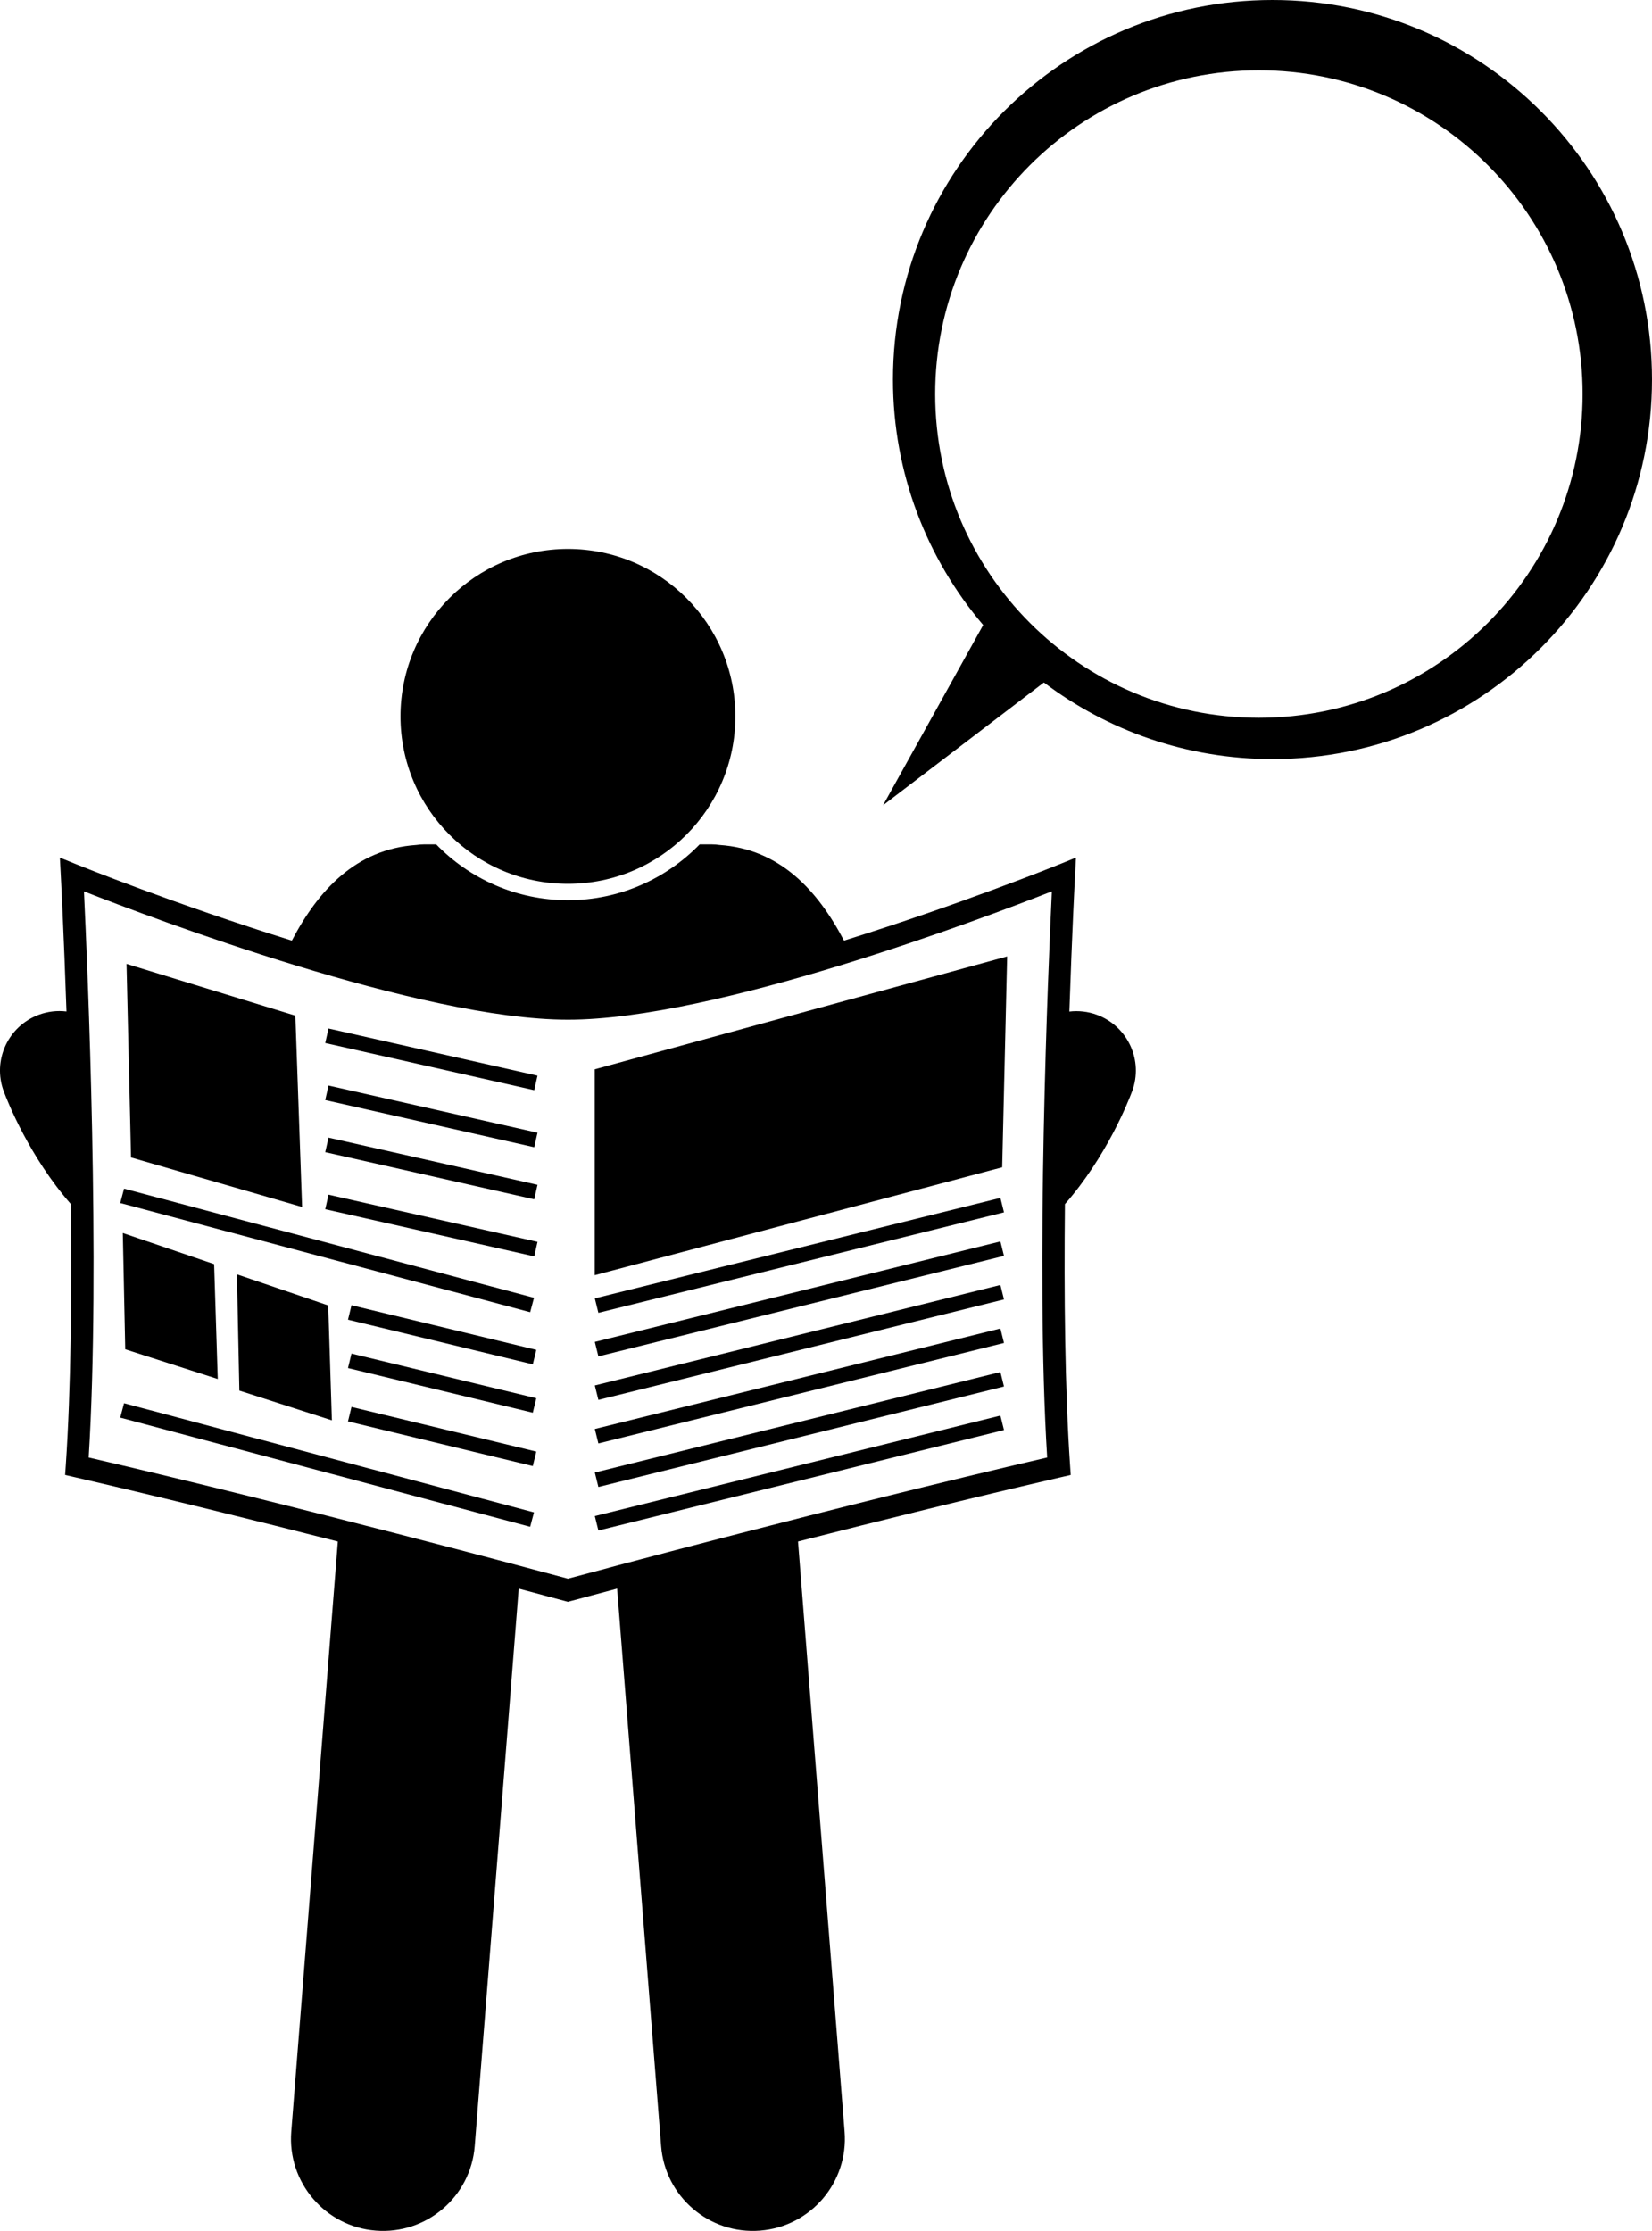 <svg xmlns="http://www.w3.org/2000/svg" enable-background="new 0 0 221.987 299.76" viewBox="0 0 221.987 299.76" id="reading-newspaper">
  <path d="M140.273 91.703c8.544 6.457 19.181 10.292 30.716 10.292 28.165 0 50.997-22.832 50.997-50.997S199.155 0 170.99 0s-50.997 22.832-50.997 50.997c0 12.583 4.567 24.094 12.121 32.988l-13.451 24.212L140.273 91.703zM125.663 52.947c0-24.024 19.476-43.5 43.5-43.5 24.024 0 43.5 19.476 43.5 43.5 0 24.024-19.476 43.5-43.5 43.5C145.138 96.447 125.663 76.972 125.663 52.947zM9.53 161.797c.127 12.264-.001 24.979-.691 35.113l-.087 1.275 1.246.288c11.909 2.753 24.467 5.868 35.398 8.654l-6.257 79.295c-.537 6.809 4.547 12.761 11.353 13.297 6.807.537 12.763-4.543 13.3-11.352l5.911-74.909c3.849 1.024 6.132 1.643 6.22 1.667l.393.106.393-.106c.088-.024 2.37-.643 6.218-1.667l5.911 74.909c.537 6.809 6.493 11.889 13.3 11.352 6.805-.537 11.89-6.489 11.352-13.297l-6.257-79.295c10.93-2.786 23.488-5.901 35.398-8.654l1.246-.288-.087-1.275c-.691-10.134-.818-22.849-.692-35.112 5.579-6.365 8.502-13.755 9.025-15.156 1.541-4.131-.556-8.718-4.682-10.271-1.237-.466-2.518-.598-3.748-.452.365-10.71.754-18.135.764-18.327l.125-2.358-2.188.889c-.241.098-13.477 5.443-28.984 10.265-3.561-6.804-8.642-12.303-16.716-12.851-.348-.048-.701-.081-1.063-.081h-1.613c-4.491 4.622-10.766 7.501-17.704 7.501s-13.213-2.879-17.704-7.501h-1.614c-.362 0-.715.034-1.063.082-8.073.548-13.155 6.047-16.716 12.851-15.507-4.822-28.744-10.167-28.985-10.265l-2.188-.889.125 2.358c.01.192.398 7.611.764 18.314-1.222-.145-2.495-.015-3.727.444-4.14 1.544-6.245 6.151-4.701 10.291C1.029 148.042 3.952 155.433 9.53 161.797zM11.283 119.769c9.288 3.647 45.242 17.243 65.032 17.243 19.79 0 55.743-13.596 65.03-17.243-.481 10.087-2.227 50.496-.631 76.07-28.607 6.648-60.508 15.234-64.399 16.285-3.891-1.051-35.792-9.637-64.4-16.285C13.511 170.265 11.765 129.857 11.283 119.769z"></path>
  <polygon points="17.607 155.524 40.595 162.178 39.688 136.469 17.002 129.512"></polygon>
  <polygon points="29.262 185.295 28.772 169.856 16.502 165.678 16.829 181.3"></polygon>
  <polygon points="32.163 186.85 44.595 190.846 44.105 175.407 31.835 171.229"></polygon>
  <rect width="2" height="28.789" x="56.96" y="127.951" transform="rotate(-77.28 57.958 142.34)"></rect>
  <rect width="2" height="28.789" x="56.96" y="135.617" transform="rotate(-77.28 57.958 150.006)"></rect>
  <rect width="2" height="28.789" x="56.96" y="142.618" transform="rotate(-77.28 57.958 157.006)"></rect>
  <rect width="2" height="28.789" x="56.96" y="150.285" transform="rotate(-77.28 57.958 164.672)"></rect>
  <rect width="2" height="25.548" x="58.419" y="166.572" transform="rotate(-76.42 59.419 179.351)"></rect>
  <rect width="2" height="25.548" x="58.419" y="173.072" transform="rotate(-76.42 59.418 185.851)"></rect>
  <rect width="2" height="25.548" x="58.419" y="180.239" transform="rotate(-76.42 59.418 193.019)"></rect>
  <rect width="2" height="57.003" x="42.96" y="139.51" transform="rotate(-75.09 43.96 168.015)"></rect>
  <rect width="2" height="57.003" x="42.96" y="168.344" transform="rotate(-75.09 43.959 196.85)"></rect>
  <circle cx="76.315" cy="96.257" r="22.5"></circle>
  <polygon points="79.918 171.345 134.668 156.846 135.335 128.512 79.918 143.678"></polygon>
  <polygon points="80.168 175.428 80.409 176.399 134.909 162.899 134.428 160.958 79.928 174.458"></polygon>
  <polygon points="79.928 180.308 80.168 181.279 80.409 182.25 134.909 168.75 134.428 166.808"></polygon>
  <polygon points="79.928 186.159 80.168 187.13 80.409 188.1 134.909 174.6 134.428 172.659"></polygon>
  <polygon points="79.928 192.008 80.168 192.979 80.409 193.95 134.909 180.45 134.428 178.508"></polygon>
  <polygon points="79.928 197.858 80.168 198.829 80.409 199.799 134.909 186.299 134.428 184.358"></polygon>
  <polygon points="79.928 203.708 80.168 204.678 80.409 205.649 134.909 192.149 134.428 190.208"></polygon>
</svg>